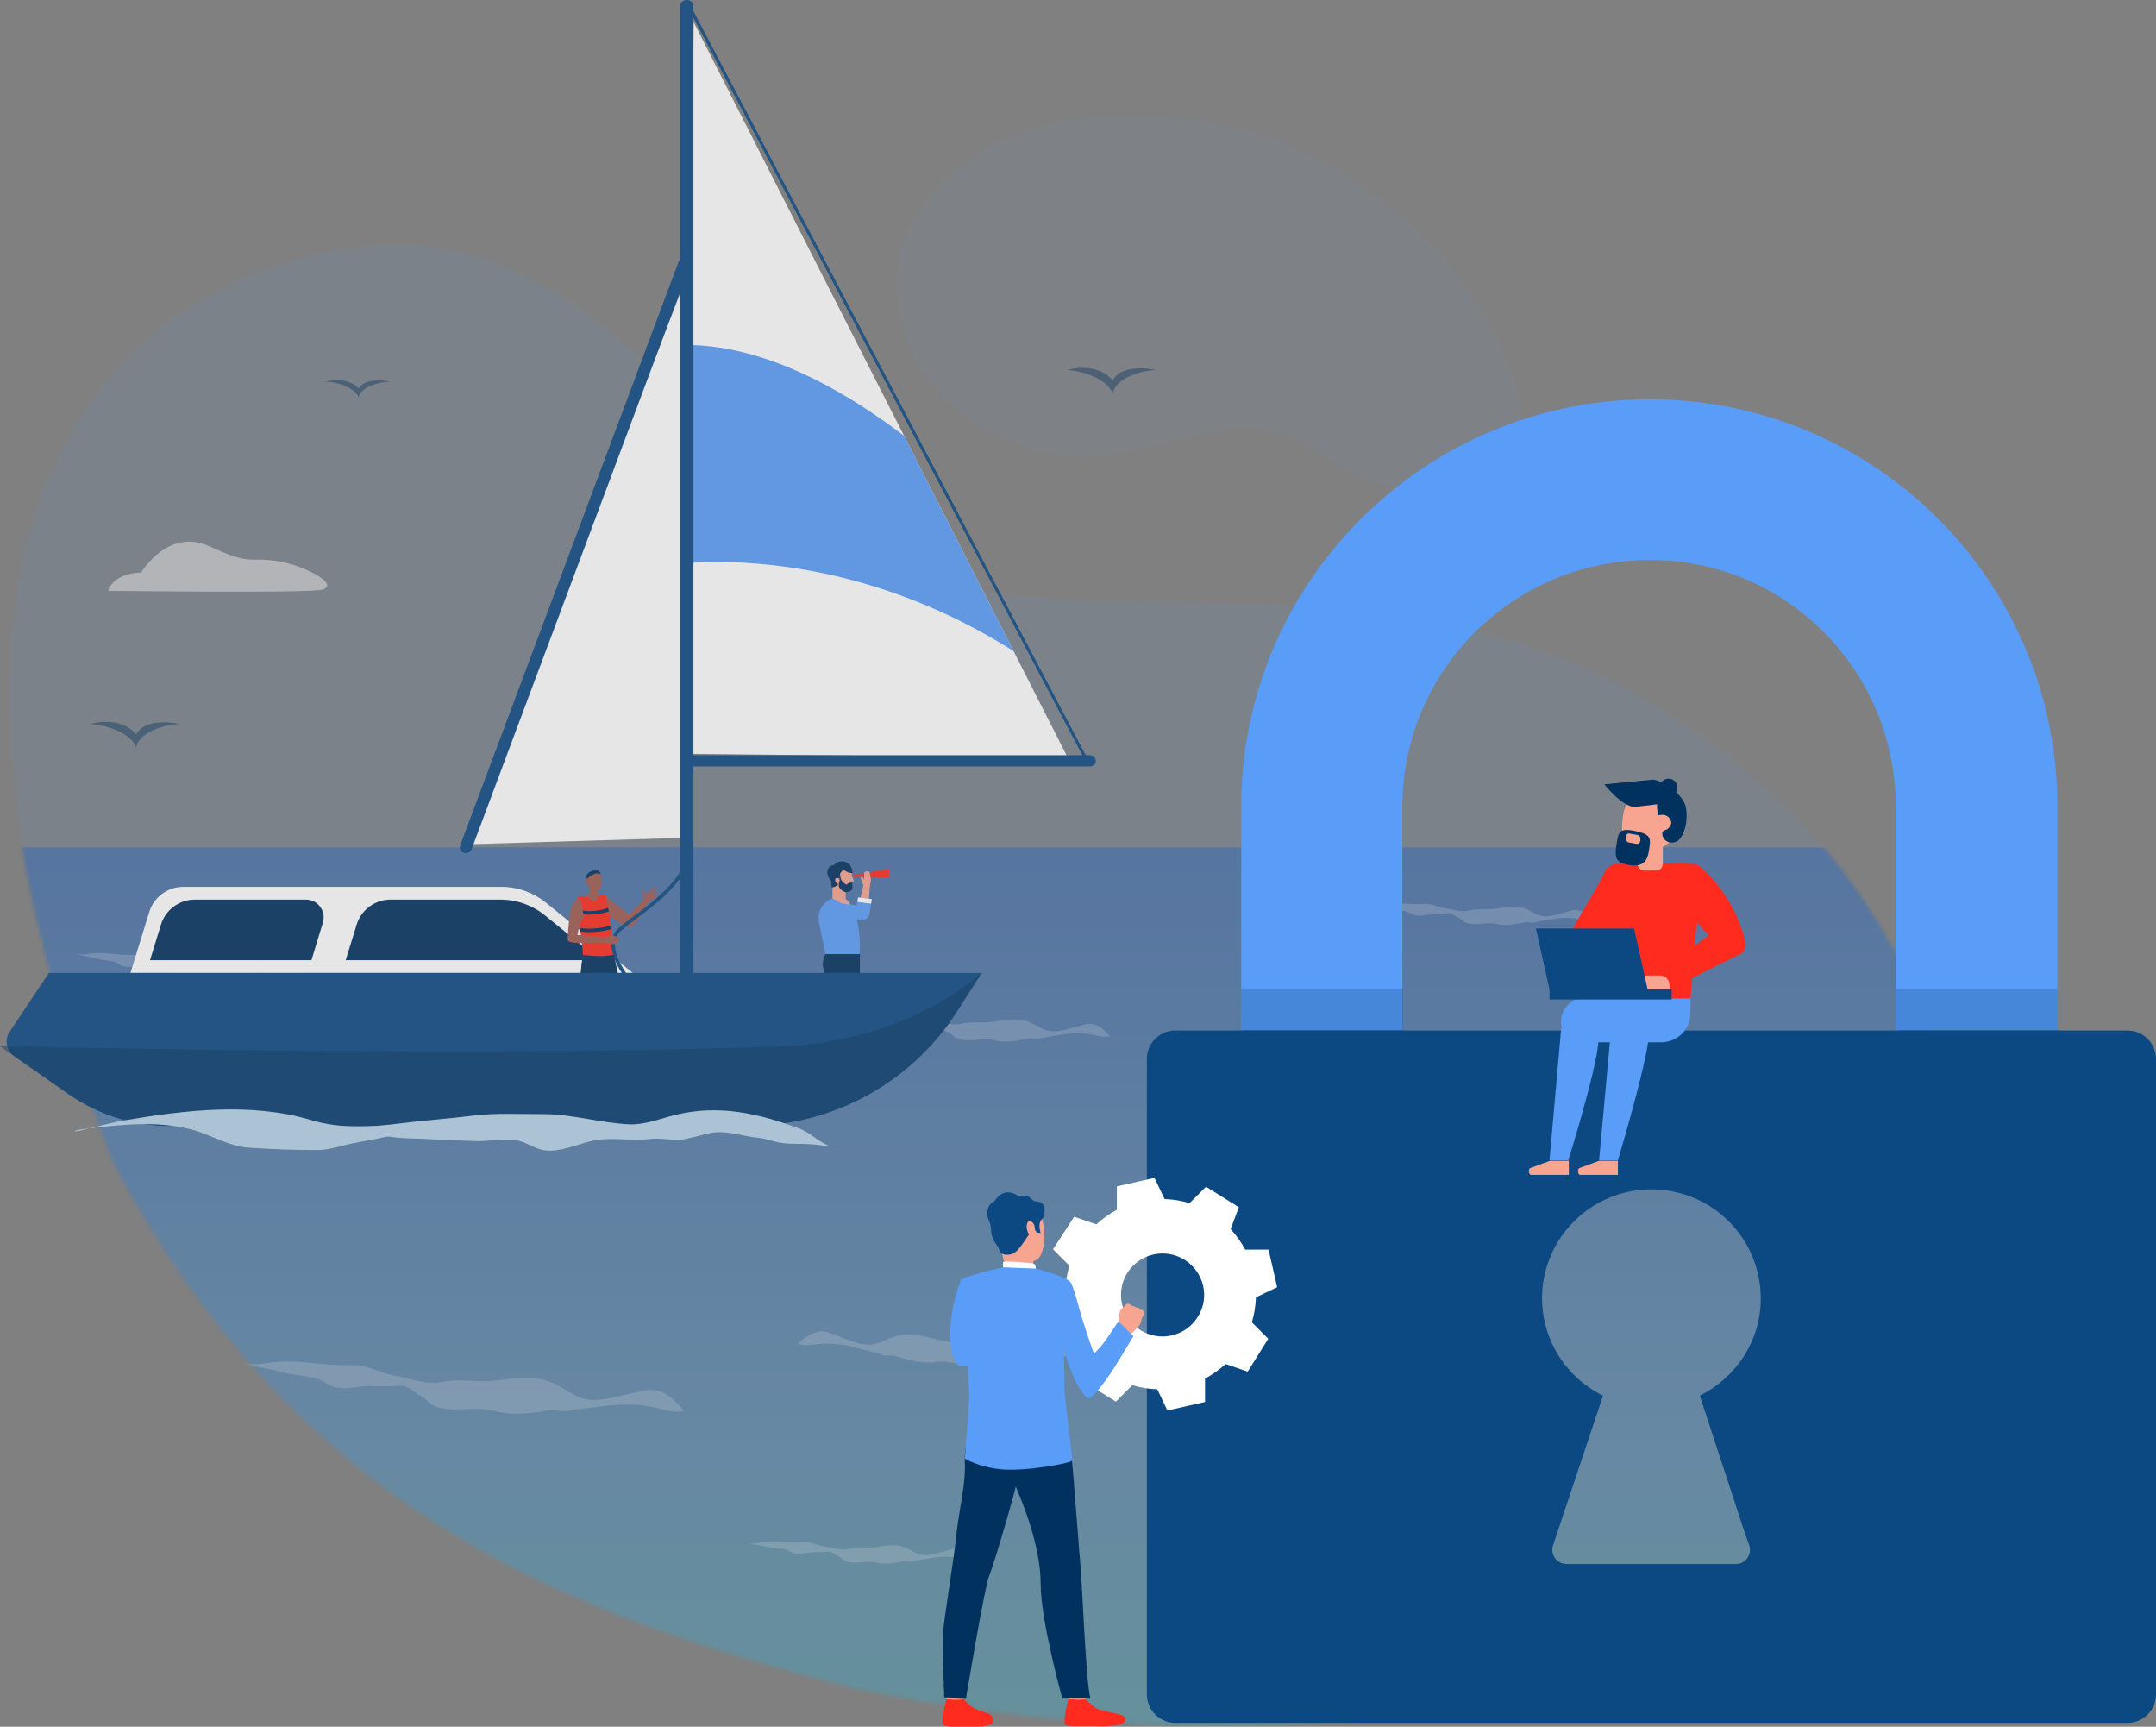 <svg width="607" height="486" viewBox="0 0 607 486" fill="none" xmlns="http://www.w3.org/2000/svg">
<rect x="0" y="0" width="607" height="486" fill="#808080" stroke="none"/>
<path opacity="0.05" d="M367.112 124.881C375.561 130.464 386.212 138.083 397.827 136.881C411.947 135.421 451.766 133.69 408.367 74.626C396.101 59.858 369.38 39.229 344.355 35.133C314.951 30.319 284.794 31.176 265.614 51.058C263.081 53.677 259.002 59.2 257.108 62.38C249.829 74.632 251.722 92.17 260.05 104.828C268.379 117.486 282.204 125.368 296.165 127.78C310.125 130.193 323.678 125.948 337.052 122.547C344.291 120.705 356.829 118.098 367.112 124.881Z" fill="#599DF9"/>
<g opacity="0.8">
<mask id="mask0" mask-type="alpha" maskUnits="userSpaceOnUse" x="2" y="68" width="550" height="418">
<path d="M213.12 134.93C190.585 109.68 162.701 75.995 123.721 69.6C76.335 61.828 -56.375 100.94 31.982 327.583C83.682 424.481 157.273 454.4 241.868 475.517C326.726 493.264 416.626 488.766 477.741 459.821C488.366 453.694 506.654 439.667 515.702 431.188C550.497 398.512 560.129 340.894 544.367 293.178C528.604 245.462 490.599 208.144 447.223 188.154C403.847 168.164 355.8 169.773 309.096 168.845C283.818 168.35 240.559 165.627 213.12 134.93Z" fill="#2B63A4"/>
</mask>
<g mask="url(#mask0)">
<path opacity="0.1" d="M213.12 134.93C190.585 109.68 162.701 75.995 123.721 69.6C76.335 61.828 -56.375 100.94 31.982 327.583C80.096 425.917 128.525 467.474 213.12 488.591C297.978 506.338 397.235 506.36 477.741 459.821C488.366 453.694 506.654 439.667 515.702 431.188C550.497 398.512 560.129 340.894 544.367 293.178C528.604 245.462 490.599 208.144 447.223 188.154C403.847 168.164 355.8 169.773 309.096 168.845C283.818 168.35 240.559 165.627 213.12 134.93Z" fill="#599DF9"/>
<rect opacity="0.5" x="-52.911" y="238.494" width="684.97" height="318.974" fill="url(#paint0_linear)"/>
</g>
<path opacity="0.2" d="M305.421 288.345C308.318 287.633 310.587 289.444 312.421 291.619C310.664 292.02 309.51 291.651 307.786 291.279C304.882 290.652 301.546 290.753 298.511 291.292C296.54 291.642 294.578 291.842 292.623 292.322C291.346 292.636 290.542 292.001 289.127 292.349C286.551 292.982 282.666 293.496 280.064 292.818C276.807 291.969 273.188 293.348 269.987 292.473C268.77 292.14 267.993 291.039 266.884 290.529C266.128 290.182 264.524 288.902 263.747 289.01C261.922 289.264 260.141 289.245 258.281 289.29C256.105 289.342 254.62 290.057 252.475 289.722C251.151 289.515 249.982 288.375 248.526 288.171C246.583 287.9 244.613 287.808 242.701 287.336C241.073 286.934 239.549 286.906 237.946 286.423C237.523 286.295 235.599 286.078 237.11 286.212C238.679 286.351 240.119 286.023 241.664 285.787C246.154 285.101 250.613 286.19 255.158 285.801C257.566 285.596 259.898 286.939 262.264 287.293C265.052 287.711 268.006 288.796 270.76 288.119C273.516 287.442 276.705 288.012 279.55 287.602C283.119 287.086 286.324 286.313 289.71 287.626C292.715 288.791 293.979 290.666 297.691 290.221C300.242 289.915 302.95 288.952 305.421 288.345Z" fill="white"/>
<path opacity="0.2" d="M80.506 272.529C83.02 272.012 84.905 273.629 86.403 275.544C84.879 275.831 83.901 275.48 82.434 275.108C79.961 274.482 77.092 274.463 74.466 274.828C72.76 275.065 71.067 275.174 69.371 275.523C68.262 275.751 67.594 275.184 66.366 275.436C64.131 275.896 60.776 276.214 58.565 275.553C55.797 274.725 52.639 275.789 49.92 274.942C48.886 274.619 48.258 273.655 47.323 273.185C46.687 272.865 45.354 271.722 44.683 271.789C43.106 271.949 41.577 271.877 39.977 271.857C38.105 271.833 36.805 272.397 34.974 272.043C33.844 271.825 32.88 270.815 31.636 270.596C29.977 270.303 28.288 270.163 26.663 269.7C25.279 269.305 23.97 269.234 22.61 268.771C22.251 268.649 20.606 268.403 21.9 268.564C23.242 268.732 24.491 268.497 25.826 268.344C29.708 267.9 33.5 268.969 37.418 268.78C39.494 268.68 41.45 269.9 43.469 270.277C45.849 270.721 48.349 271.74 50.739 271.249C53.13 270.757 55.85 271.344 58.308 271.083C61.392 270.755 64.173 270.195 67.035 271.422C69.575 272.511 70.594 274.152 73.799 273.888C76.001 273.707 78.362 272.97 80.506 272.529Z" fill="white"/>
<path d="M42.033 256.663C43.328 252.472 47.202 249.614 51.588 249.614H141.127C145.708 249.614 150.15 251.186 153.71 254.069L178.134 273.84H36.729L42.033 256.663Z" fill="white"/>
<path d="M100.406 260.261C101.697 256.066 105.573 253.203 109.963 253.203H140.865C145.457 253.203 149.91 254.783 153.475 257.679L168.952 270.251H97.331L100.406 260.261Z" fill="#01315F"/>
<path d="M45.312 260.261C46.604 256.066 50.48 253.203 54.87 253.203H86.126C89.483 253.203 91.886 256.445 90.91 259.657L87.69 270.251H42.238L45.312 260.261Z" fill="#01315F"/>
<path d="M173.492 298.042C173.492 298.042 173.38 299.987 173.38 300.006C173.342 300.262 173.174 300.868 173.174 301.088C173.174 301.932 176.936 300.372 176.094 299.987C176.019 299.951 175.626 299.694 175.589 299.4C175.551 298.96 175.457 298.061 175.457 298.061L173.492 298.042Z" fill="#9F5B53"/>
<path d="M176.094 299.987C176.094 299.987 175.214 300.244 174.765 300.318C174.315 300.391 173.716 299.84 173.398 299.987C173.042 300.152 173.08 301.75 173.08 301.75C173.08 301.75 177.797 302.025 179.127 301.603C179.651 301.401 177.91 300.593 176.094 299.987Z" fill="#9F5B53"/>
<path d="M165.199 298.226C165.199 298.226 165.086 300.171 165.086 300.189C165.049 300.446 164.881 301.051 164.881 301.271C164.881 302.115 168.643 300.556 167.801 300.171C167.726 300.134 167.202 299.694 167.183 299.4C167.146 298.96 167.164 298.244 167.164 298.244L165.199 298.226Z" fill="#9F5B53"/>
<path d="M167.801 300.171C167.801 300.171 166.921 300.428 166.472 300.501C166.023 300.575 165.423 300.024 165.105 300.171C164.75 300.336 164.731 301.786 164.731 301.786C164.731 301.786 169.785 302.154 170.965 301.805C171.489 301.658 169.598 300.776 167.801 300.171Z" fill="#9F5B53"/>
<path d="M171.17 270.045L173.23 270.926L176.113 286.722L175.607 299.4L173.398 299.675C173.398 299.675 172.032 288.282 172.032 287.475C172.032 286.667 166.247 273.238 166.247 273.238L171.17 270.045Z" fill="#9F5B53"/>
<path d="M169.935 270.926C169.935 270.926 168.756 283.255 168.756 285.328C168.756 287.401 167.164 299.106 167.164 299.106L165.143 299.235C165.143 299.235 164.937 295.474 164.637 290.263C164.6 289.438 164.693 287.805 164.637 286.961C164.225 280.888 163.289 274.595 163.682 272.339C163.739 271.972 163.87 271.054 164.094 270.816C165.854 268.963 169.935 270.926 169.935 270.926Z" fill="#9F5B53"/>
<path d="M171.133 252.667C171.547 253.208 176.962 257.257 177.077 257.376C178.202 256.511 181.026 253.364 181.162 253.217C181.297 253.07 180.91 250.291 181.228 250.347C181.546 250.403 181.41 251.82 181.771 251.814C182.144 251.831 184.162 249.234 184.29 249.476C184.525 249.912 183.116 251.106 183.246 251.29C183.376 251.473 184.597 249.88 184.933 250.099C185.27 250.318 183.655 251.476 183.684 251.663C183.731 251.855 185.342 250.813 185.405 251.227C185.439 251.454 183.954 252.112 184.112 252.325C184.271 252.539 185.508 252.222 185.522 252.501C185.543 252.763 184.447 252.602 183.94 253.046C183.434 253.489 182.846 253.512 182.233 254.503C181.619 255.494 178.8 260.95 177.45 260.933C177.231 260.932 176.137 260.831 175.172 260.111C174.081 259.451 169.306 256.976 168.434 255.429C167.537 253.893 169.927 251.157 171.133 252.667Z" fill="#9F5B53"/>
<path d="M165.498 252.488C165.498 252.488 163.645 252.745 163.158 253.112C162.616 253.515 161.998 254.414 161.998 254.414C161.998 254.414 164.282 265.202 164.282 267C164.282 268.413 163.795 271.843 163.795 271.843C163.795 271.843 170.684 272.284 173.305 271.256C173.305 271.256 172.481 267.165 172.481 266.083C172.481 265 171.489 255.221 171.264 254.543C171.058 253.919 170.684 252.8 169.43 252.524C168.157 252.249 165.498 252.488 165.498 252.488Z" fill="#9F5B53"/>
<path d="M166.004 249.589L165.536 252.598C165.536 252.598 167.22 256.175 168.213 255.863C169.055 255.607 168.531 252.433 168.531 252.433C168.512 252.359 168.063 250.616 168.213 249.882C168.4 249.039 166.004 249.589 166.004 249.589Z" fill="#9F5B53"/>
<path opacity="0.3" d="M168.231 249.883C168.363 249.038 166.003 249.589 166.003 249.589L165.965 249.846L165.891 250.305C165.891 250.305 166.696 252.177 168.419 251.902C168.363 251.443 168.175 250.231 168.231 249.883Z" fill="#9F5B53"/>
<path d="M166.657 245.127C167.686 244.742 168.98 245.204 169.167 246.25C169.242 246.709 169.336 247.296 169.355 247.919C169.429 249.442 168.681 250.965 167.969 250.983C167.258 251.002 165.292 250.066 165.143 247.901C165.086 246.562 165.571 245.531 166.657 245.127Z" fill="#9F5B53"/>
<path d="M165.704 248.048C165.723 248.379 165.498 248.673 165.217 248.673C164.937 248.673 164.693 248.416 164.693 248.085C164.674 247.754 164.899 247.461 165.18 247.461C165.442 247.461 165.686 247.718 165.704 248.048Z" fill="#9F5B53"/>
<path d="M170.611 252.161C170.321 251.596 169.045 251.925 168.442 252.161C167.864 254.703 166.274 253.455 165.552 252.514C164.467 251.925 162.01 251.949 162.299 253.926C162.661 256.398 164.106 266.992 164.106 268.757C166.708 269.887 171.213 269.228 173.14 268.757C172.417 263.46 170.9 252.726 170.611 252.161Z" fill="#FE2B1E"/>
<path d="M171.333 256.045C170.008 256.516 166.636 257.317 163.745 256.752" stroke="#01315F"/>
<path d="M172.056 260.989C170.731 261.46 166.274 262.261 163.384 261.695" stroke="#01315F"/>
<path d="M178.033 276.981C174.972 273.541 169.953 265.675 174.36 261.727C179.869 256.792 194.561 248.716 194.102 237.949" stroke="#0C4983"/>
<path d="M161.286 254.451C162.409 253.185 163.495 252.946 163.495 252.946L164.375 258.083L163.439 259.514L162.672 262.542L162.54 263.129C165.292 263.33 167.932 263.716 167.932 263.716C167.932 263.716 168.288 263.752 168.737 263.771C169.149 263.789 170.759 263.863 170.833 263.826C170.946 263.771 171.301 263.514 171.526 263.459C171.769 263.404 172.144 263.202 172.275 263.22C172.387 263.22 173.005 263.459 173.099 263.477C173.192 263.477 173.286 263.551 173.323 263.587C173.379 263.624 173.96 263.642 174.072 263.716C174.184 263.789 174.222 264.119 174.147 264.211C174.147 264.211 174.147 264.248 174.203 264.284C174.259 264.321 174.334 264.468 174.315 264.56C174.297 264.651 174.222 264.78 174.091 264.78C174.091 264.78 174.035 264.798 174.016 264.817C174.016 264.835 174.053 264.963 174.016 265.073C173.978 265.183 173.885 265.257 173.698 265.257C173.698 265.257 173.829 265.66 173.436 265.66H172.893C172.893 265.66 172.593 265.734 172.462 265.734C172.331 265.734 171.507 265.697 171.451 265.66C171.395 265.624 171.245 265.55 171.208 265.55C171.17 265.55 170.759 265.477 170.702 265.44C170.665 265.422 170.347 265.367 170.122 265.349C169.766 265.33 168.98 265.275 168.531 265.294C168.194 265.312 167.82 265.33 167.426 265.349C163.832 265.514 159.751 265.624 159.807 264.468C159.789 264.101 160.257 255.588 161.286 254.451Z" fill="#9F5B53"/>
<path fill-rule="evenodd" clip-rule="evenodd" d="M163.683 281.348C163.387 278.256 163.377 275.621 163.51 273.818C163.508 273.75 163.509 273.679 163.514 273.605C163.683 271.183 164.151 268.78 164.151 268.78C167.122 269.18 169.89 269.111 169.934 269.11V269.091L172.817 268.78L173.941 273.868L175.308 279.55C174.245 280.106 171.756 281.105 169.683 281.211C169.674 281.344 169.664 281.475 169.654 281.605C168.98 281.66 165.948 281.843 163.683 281.348Z" fill="#01315F"/>
<path d="M234.71 243.57C234.71 243.57 235.724 242.083 237.708 242.514C239.097 242.816 239.56 244.022 239.759 244.561C239.825 244.776 239.847 244.992 239.825 245.207L239.384 247.34L237.356 244.022L235.393 244.173L234.71 243.57Z" fill="#01315F"/>
<path d="M236.253 254.708C235.217 254.708 234.379 253.89 234.379 252.877V247.922H238.105V252.877C238.127 253.89 237.289 254.708 236.253 254.708Z" fill="#F7A491"/>
<path d="M238.149 250.487C236.87 250.487 235.834 249.452 235.834 248.16V243.937L237.973 243.721C238.767 243.721 239.847 245.1 239.847 245.897V248.784C239.847 249.732 239.075 250.487 238.149 250.487Z" fill="#F7A491"/>
<path d="M239.803 246.521L240.354 247.793C240.443 247.923 240.354 248.095 240.2 248.095H239.163L239.803 246.521Z" fill="#F7A491"/>
<path d="M238.635 243.807C236.915 243.182 236.122 243.139 236.122 243.139C235.615 242.967 235.46 243.29 234.997 243.462C234.997 243.462 233.674 243.462 233.145 244.518C232.308 246.199 233.961 247.901 233.961 247.901L234.16 249.775C235.725 249.775 236.475 248.138 236.475 248.138L236.386 245.294L236.408 245.272L236.805 244.346L237.709 244.173C237.687 244.173 240.355 244.432 238.635 243.807Z" fill="#01315F"/>
<path d="M236.408 247.383C236.408 247.383 235.945 246.952 235.415 247.146C234.886 247.34 235.129 248.591 235.923 248.763C235.923 248.763 236.209 248.828 236.43 248.634C236.43 248.612 236.43 247.728 236.408 247.383Z" fill="#F7A491"/>
<path d="M240.045 245.746C240.045 245.746 239.847 243.462 238.833 243.29C237.818 243.118 236.981 243.786 236.981 243.786L236.76 244.023C236.76 244.023 236.694 243.915 236.76 244.023C235.966 244.13 236.253 246.026 236.253 246.026C236.826 245.617 237.245 245.014 237.377 244.647C237.84 245.186 238.789 245.703 240.045 245.746Z" fill="#01315F"/>
<path d="M239.847 248.396C238.943 248.331 238.281 249.02 238.281 249.02C237.708 248.633 236.959 247.986 236.826 247.62C236.804 247.577 236.407 246.629 236.562 245.25L236.121 245.379L236.451 247.771L236.143 248.934C236.055 249.387 236.275 249.882 236.606 250.227C236.892 250.528 237.245 250.765 237.576 250.938C238.149 251.218 238.612 251.153 239.207 250.916C240.508 250.399 239.847 248.396 239.847 248.396Z" fill="#01315F"/>
<path d="M237.554 252.618C237.554 252.618 242.735 255.677 242.03 268.583H232.395L230.609 259.814C230.609 259.814 229.286 254.622 234.886 252.618H237.554Z" fill="#599DF9"/>
<path d="M234.379 252.812L240.222 256.13C240.222 256.13 239.406 253.825 237.554 252.618L234.908 252.295L234.379 252.812Z" fill="#F7A491"/>
<path d="M235.997 298.847H243.405V298.136H235.997V298.847Z" fill="white"/>
<path d="M240.356 295.88C239.848 295.967 239.187 296.161 238.812 296.7" stroke="white" stroke-width="1.1" stroke-miterlimit="10"/>
<path d="M232.396 268.583H242.097L242.074 274.809L232.638 274.572L232.396 268.583Z" fill="#01315F"/>
<path d="M232.395 268.583H242.096L240.575 274.572H232.638C232.638 274.572 230.609 271.772 232.395 268.583Z" fill="#01315F"/>
<path d="M240.576 274.251C240.576 272.097 238.79 270.373 236.607 270.373C234.425 270.373 232.639 272.118 232.639 274.251C232.639 274.316 232.639 274.402 232.661 274.467C232.661 274.488 232.661 274.531 232.661 274.553L233.344 281.576C233.278 283.128 234.579 284.442 236.233 284.528C237.93 284.614 239.385 283.429 239.451 281.856L240.598 274.553C240.598 274.488 240.598 274.423 240.598 274.359C240.576 274.337 240.576 274.294 240.576 274.251Z" fill="#01315F"/>
<path d="M233.299 298.848H240.707V298.136H233.299V298.848Z" fill="white"/>
<path d="M237.665 295.881C237.157 295.967 236.496 296.161 236.121 296.7" stroke="white" stroke-width="1.1" stroke-miterlimit="10"/>
<path d="M250.077 244.61L250.269 246.95L240.545 246.8L240.502 246.271L250.077 244.61Z" fill="#FE2B1E"/>
<rect width="2.801" height="0.232" transform="matrix(0.082 0.997 -0.997 0.078 250.29 244.367)" fill="#FE2B1E"/>
<rect width="2.196" height="0.232" transform="matrix(0.082 0.997 -0.997 0.078 247.382 244.897)" fill="#FE2B1E"/>
<rect width="1.439" height="0.232" transform="matrix(0.082 0.997 -0.997 0.078 244.17 245.527)" fill="#FE2B1E"/>
<rect width="0.833" height="0.232" transform="matrix(0.082 0.997 -0.997 0.078 240.489 246.12)" fill="#FE2B1E"/>
<path d="M242.932 255.031L235.934 254.189C235.796 254.171 235.662 254.175 235.51 254.203C234.39 254.329 233.598 255.313 233.701 256.391C233.822 257.334 234.619 258.06 235.553 258.124L242.443 258.877C243.524 259.001 244.517 258.241 244.639 257.165C244.791 256.126 244.012 255.155 242.932 255.031Z" fill="#599DF9"/>
<path d="M244.479 254.673L244.942 249.065L243.081 249.028L241.923 254.32L244.479 254.673Z" fill="#F7A491"/>
<path d="M244.156 249.692C244.563 249.629 244.908 249.343 244.978 248.938L245.155 248.004C245.224 247.795 245.23 247.557 245.146 247.331L244.861 245.607C244.844 245.562 244.805 245.514 244.767 245.466C244.582 245.337 244.262 245.041 243.462 245.427C243.366 245.482 243.313 245.562 243.322 245.672L243.223 247.634L242.839 246.94C242.747 246.778 242.55 246.756 242.404 246.87C242.33 246.926 242.296 247.031 242.329 247.122L242.67 248.374C242.749 248.644 242.896 248.899 243.098 249.073L243.25 249.286C243.461 249.57 243.796 249.738 244.156 249.692Z" fill="#F7A491"/>
<path d="M241.595 252.591L240.871 256.652C240.722 257.719 241.495 258.696 242.587 258.841C243.68 258.986 244.677 258.252 244.825 257.184L245.444 253.069L241.595 252.591Z" fill="#599DF9"/>
<path d="M241.595 252.59L241.377 253.868L245.249 254.348L245.445 253.068L241.595 252.59Z" fill="white"/>
<path d="M131.146 237.653L150.521 237.072L192.061 235.83L191.942 105.973L191.919 81.451L131.146 237.653Z" fill="white"/>
<path d="M193.76 212.167L275.629 213.072L300.658 213.351L285.369 183.278L254.532 122.681L195.268 6.188L195.161 21.027L194.603 97.114L194.294 139.946L193.76 212.167Z" fill="white"/>
<path d="M192.95 97.114C194.399 112.394 193.594 128.22 194.295 139.947C194.948 151.035 194.295 158.47 194.295 158.47C194.295 158.47 216.627 156.028 245.624 164.922C257.859 168.672 271.448 174.443 285.37 183.279L254.533 122.681C239.613 111.279 220.001 99.75 200.092 97.497C198.262 97.288 196.433 97.161 194.604 97.114C193.428 97.079 194.126 97.068 192.95 97.114Z" fill="#599DF9"/>
<path d="M191.455 279.071C191.455 280.039 192.247 280.824 193.344 280.824C194.44 280.824 195.232 280.039 195.232 279.071V1.753C195.232 0.784 194.44 0 193.344 0C192.247 0 191.455 0.784 191.455 1.753V279.071Z" fill="#0C4983"/>
<path d="M192.049 214.141C192.049 215.011 192.774 215.72 193.664 215.72H306.906C307.797 215.72 308.521 215.011 308.521 214.141C308.521 213.27 307.797 212.562 306.906 212.562H193.676C192.774 212.562 192.049 213.27 192.049 214.141Z" fill="#0C4983"/>
<path d="M129.578 237.908C129.246 238.767 129.697 239.708 130.576 240.033C131.455 240.346 132.429 239.917 132.762 239.058L194.217 74.874C194.55 74.014 194.099 73.074 193.22 72.749C192.341 72.435 191.366 72.865 191.034 73.724L129.578 237.908Z" fill="#0C4983"/>
<path d="M305.231 213.538L305.991 213.167L194.282 1.36L193.522 1.743L305.231 213.538Z" fill="#0C4983"/>
<path d="M13.773 273.84H276.384L269.485 284.626C256.621 304.74 234.391 316.91 210.515 316.91H47.862C37.626 316.91 27.637 313.769 19.244 307.91L4.015 297.281C1.784 295.723 1.208 292.668 2.718 290.405L13.773 273.84Z" fill="#0C4983"/>
<path opacity="0.5" d="M220.372 294.478C256.183 293.094 276.384 273.84 276.384 273.84L269.485 284.626C256.621 304.74 234.391 316.91 210.515 316.91H47.862C37.626 316.91 27.637 313.769 19.244 307.91L0 294.478C0 294.478 139.11 297.618 220.372 294.478Z" fill="#01315F"/>
<path d="M168.952 246.025C167.85 245.307 166.044 246.623 165.279 247.371C164.973 246.923 164.82 245.845 166.657 245.127C168.952 244.23 169.411 246.474 168.952 246.025Z" fill="#01315F"/>
<path d="M229.933 320.561C231.133 321.396 232.401 322.091 233.718 322.677C232.018 322.513 230.291 322.194 228.733 322.082C225.932 321.88 223.242 322.065 220.361 321.734C218.042 321.467 215.848 320.472 213.604 320.263C208.631 319.799 204.246 317.822 199.18 319.075C197.186 319.569 195.197 320.119 193.189 320.558C190.053 321.244 186.311 320.173 183.004 320.575C177.171 321.283 171.909 319.816 166.13 321.245C162.337 322.184 157.415 324.326 153.437 323.774C150.196 323.324 147.587 320.985 144.528 320.805C140.895 320.592 137.281 321.292 133.635 321.164C129.408 321.016 125.194 320.882 120.973 320.626C117.869 320.437 114.794 320.501 111.697 320.195C110.396 320.066 109.567 319.721 108.243 320.048C104.694 320.926 101.015 321.336 97.423 322.225C94.72 322.893 92.188 323.672 89.404 323.68C82.959 323.699 76.301 323.469 69.876 323.005C64.198 322.595 59.072 319.167 53.592 317.828C44.024 315.49 34.72 316.496 25.1 317.602C24.378 317.781 23.656 317.957 22.932 318.127C19.869 318.849 20.741 318.102 23.332 317.806C23.923 317.738 24.512 317.67 25.1 317.602C28.446 316.776 31.777 315.904 35.182 315.319C52.06 312.416 70.92 310.246 87.591 315.257C95.841 317.736 104.281 317.277 112.735 316.183C119.461 315.313 126.25 314.886 132.984 314.038C139.71 313.192 146.268 313.607 153.018 313.587C161.137 313.563 169.099 316.111 177.27 316.459C181.491 316.638 186.013 314.824 190.077 313.819C202.341 310.784 213.614 313.369 225.113 317.666C226.95 318.352 228.347 319.458 229.933 320.561Z" fill="#B7D2EA"/>
<path opacity="0.5" d="M313.287 107.073C309.518 102.611 303.107 103.291 300.372 104.189C304.119 104.189 311.949 106.525 313.287 110.833C313.894 106.371 321.745 104.124 325.594 104.189C322.403 103.419 315.474 102.919 313.287 107.073Z" fill="#01315F"/>
<path opacity="0.5" d="M38.343 206.705C34.575 202.244 28.163 202.923 25.429 203.821C29.176 203.821 37.006 206.157 38.343 210.465C38.951 206.003 46.801 203.756 50.651 203.821C47.46 203.051 40.532 202.551 38.343 206.705Z" fill="#01315F"/>
<path opacity="0.5" d="M100.973 109.36C98.272 106.362 93.676 106.819 91.716 107.422C94.402 107.422 100.015 108.991 100.973 111.886C101.409 108.888 107.036 107.379 109.794 107.422C107.507 106.905 102.541 106.569 100.973 109.36Z" fill="#01315F"/>
<path opacity="0.5" d="M39.761 161.12C39.761 161.12 47.299 148.314 59.121 153.824C70.943 159.334 69.94 156.629 78.247 157.95C86.553 159.271 96.669 165.221 89.899 166.089C83.129 166.957 30.426 166.303 30.426 166.303C30.426 166.303 31.389 161.498 39.761 161.12Z" fill="white"/>
<path opacity="0.2" d="M233.423 375.089C230.044 373.904 227.112 375.81 224.656 378.201C226.71 378.883 228.134 378.574 230.241 378.328C233.791 377.912 237.769 378.416 241.334 379.409C243.651 380.055 245.973 380.52 248.254 381.32C249.744 381.842 250.783 381.175 252.433 381.754C255.439 382.807 260.023 383.87 263.218 383.357C267.216 382.716 271.379 384.782 275.313 384.103C276.81 383.845 277.871 382.617 279.26 382.135C280.206 381.807 282.279 380.461 283.195 380.679C285.348 381.193 287.48 381.374 289.701 381.642C292.297 381.955 293.987 382.981 296.594 382.827C298.203 382.732 299.738 381.502 301.505 381.427C303.861 381.325 306.228 381.442 308.572 381.097C310.568 380.803 312.395 380.946 314.371 380.552C314.892 380.448 317.219 380.41 315.396 380.396C313.502 380.381 311.819 379.823 310 379.364C304.712 378.027 299.246 378.816 293.856 377.829C291.001 377.305 288.049 378.644 285.176 378.796C281.791 378.975 278.126 379.933 274.913 378.807C271.698 377.68 267.814 377.995 264.461 377.176C260.254 376.15 256.513 374.856 252.304 376.037C248.569 377.085 246.831 379.182 242.444 378.223C239.43 377.564 236.307 376.1 233.423 375.089Z" fill="white"/>
<path opacity="0.2" d="M442.497 256.248C444.896 255.642 446.788 257.132 448.321 258.926C446.865 259.268 445.907 258.968 444.475 258.669C442.063 258.165 439.297 258.266 436.783 258.729C435.15 259.03 433.524 259.207 431.906 259.616C430.848 259.883 430.178 259.361 429.006 259.656C426.874 260.195 423.655 260.643 421.493 260.094C418.787 259.408 415.794 260.571 413.134 259.862C412.123 259.593 411.473 258.684 410.55 258.267C409.921 257.983 408.583 256.93 407.94 257.024C406.427 257.245 404.951 257.238 403.408 257.285C401.604 257.341 400.377 257.941 398.596 257.675C397.496 257.51 396.52 256.571 395.312 256.41C393.699 256.196 392.065 256.13 390.477 255.749C389.124 255.424 387.86 255.41 386.528 255.017C386.176 254.914 384.58 254.744 385.834 254.847C387.136 254.953 388.328 254.674 389.607 254.47C393.327 253.877 397.032 254.756 400.799 254.409C402.794 254.226 404.736 255.327 406.7 255.608C409.015 255.94 411.471 256.824 413.751 256.248C416.033 255.671 418.681 256.127 421.038 255.771C423.994 255.325 426.648 254.666 429.464 255.737C431.963 256.687 433.021 258.235 436.097 257.846C438.21 257.579 440.451 256.765 442.497 256.248Z" fill="white"/>
<path opacity="0.2" d="M267.845 436.102C270.247 435.508 272.131 437.008 273.654 438.81C272.197 439.145 271.24 438.84 269.81 438.533C267.4 438.016 264.634 438.103 262.118 438.553C260.483 438.845 258.856 439.013 257.235 439.414C256.176 439.675 255.509 439.15 254.336 439.439C252.2 439.967 248.979 440.398 246.82 439.838C244.118 439.137 241.118 440.284 238.463 439.562C237.453 439.287 236.808 438.375 235.887 437.954C235.26 437.667 233.928 436.607 233.284 436.697C231.77 436.91 230.294 436.895 228.751 436.934C226.946 436.98 225.716 437.575 223.936 437.299C222.838 437.129 221.867 436.184 220.659 436.017C219.048 435.794 217.414 435.72 215.828 435.33C214.478 434.998 213.213 434.977 211.883 434.578C211.532 434.473 209.937 434.295 211.19 434.404C212.491 434.517 213.685 434.244 214.966 434.047C218.689 433.473 222.389 434.371 226.157 434.045C228.154 433.871 230.09 434.983 232.052 435.274C234.365 435.618 236.816 436.515 239.099 435.951C241.384 435.386 244.03 435.856 246.388 435.512C249.347 435.081 252.005 434.437 254.815 435.522C257.308 436.485 258.358 438.039 261.437 437.666C263.551 437.41 265.796 436.608 267.845 436.102Z" fill="white"/>
<path opacity="0.2" d="M181.305 391.358C186.091 390.363 189.693 393.461 192.561 397.13C189.659 397.682 187.794 397.01 184.995 396.3C180.28 395.104 174.813 395.071 169.813 395.775C166.563 396.232 163.34 396.444 160.11 397.115C158 397.554 156.724 396.467 154.386 396.953C150.13 397.838 143.741 398.451 139.523 397.188C134.244 395.606 128.235 397.65 123.05 396.029C121.078 395.413 119.874 393.565 118.089 392.666C116.874 392.053 114.327 389.863 113.049 389.995C110.045 390.303 107.132 390.166 104.084 390.13C100.519 390.088 98.045 391.171 94.554 390.496C92.399 390.079 90.556 388.144 88.185 387.725C85.022 387.167 81.803 386.901 78.703 386.015C76.063 385.261 73.57 385.127 70.975 384.241C70.29 384.008 67.156 383.539 69.62 383.847C72.18 384.166 74.558 383.714 77.1 383.419C84.492 382.561 91.724 384.605 99.188 384.236C103.141 384.041 106.877 386.377 110.727 387.097C115.265 387.945 120.034 389.895 124.584 388.949C129.137 388.003 134.321 389.124 139.003 388.619C144.876 387.986 150.17 386.909 155.632 389.257C160.48 391.341 162.432 394.484 168.536 393.974C172.729 393.624 177.222 392.206 181.305 391.358Z" fill="white"/>
</g>
<path d="M579.243 290.003V227.055C579.243 163.826 527.959 112.392 464.503 112.392C401.047 112.392 349.452 163.813 349.452 227.055V290.003H394.824V227.055C394.824 188.761 426.066 157.612 464.503 157.612C502.939 157.612 533.709 188.748 533.709 227.055V290.003H579.243Z" fill="#599DF9"/>
<path fill-rule="evenodd" clip-rule="evenodd" d="M349.896 290.003V290.052H330.893C326.475 290.052 322.893 293.634 322.893 298.052V476.921C322.893 481.34 326.475 484.921 330.893 484.921H599C603.418 484.921 607 481.34 607 476.921V298.052C607 293.634 603.418 290.052 599 290.052H579.997V290.003H534.625V290.052H395.268V290.003H349.896ZM437.242 434.938C436.376 437.528 438.304 440.206 441.036 440.206H488.687C491.463 440.206 493.395 437.447 492.446 434.838L491.351 431.829L478.558 392.829C488.696 387.791 495.722 377.481 495.722 365.439C495.722 357.301 492.478 349.497 486.704 343.742C480.93 337.988 473.099 334.755 464.934 334.755C456.768 334.755 448.937 337.988 443.163 343.742C437.389 349.497 434.145 357.301 434.145 365.439C434.163 371.147 435.78 376.735 438.815 381.575C441.85 386.415 446.182 390.313 451.322 392.829L437.242 434.938Z" fill="#0C4983"/>
<rect opacity="0.2" x="533.709" y="278.361" width="45.535" height="11.643" fill="#01315F"/>
<rect opacity="0.2" x="349.452" y="278.361" width="45.535" height="11.643" fill="#01315F"/>
<path fill-rule="evenodd" clip-rule="evenodd" d="M346.477 345.938C348.079 347.717 349.503 349.674 350.571 351.72H357.157L359.56 362.306L353.597 365.153C353.508 367.466 353.152 369.868 352.44 372.18L357.068 376.806L351.283 386.058L345.053 383.923C343.273 385.524 341.315 386.947 339.268 388.015V394.598L328.677 396.999L325.828 391.039C323.514 390.95 321.111 390.595 318.797 389.883L314.169 394.509L304.913 388.726L307.049 382.499C305.447 380.72 304.023 378.763 302.955 376.717H296.369L293.966 366.131L299.929 363.285C300.018 360.972 300.374 358.57 301.086 356.257L296.458 351.631L302.421 342.469L308.651 344.604C310.431 343.003 312.389 341.579 314.436 340.512V333.929L325.027 331.527L327.876 337.487C330.19 337.576 332.593 337.932 334.907 338.644L339.535 334.018L348.791 339.8L346.477 345.938ZM333.483 354.567C328.053 351.187 320.844 352.788 317.373 358.303C313.991 363.73 315.593 370.935 321.111 374.404C326.54 377.785 333.75 376.184 337.221 370.668C340.692 365.242 339.001 358.036 333.483 354.567Z" fill="white"/>
<path d="M322.09 369.156C322.09 369.156 322.09 369.778 322.001 370.045C322.001 370.045 321.734 370.579 321.556 370.935C321.467 371.024 321.467 371.113 321.467 371.202C321.378 371.468 321.289 372.18 320.933 372.803C320.577 373.426 318.174 375.738 318.174 375.738L316.572 374.849L314.97 374.226C314.97 374.226 314.97 369.689 315.326 369.067C315.326 368.978 315.415 368.978 315.415 368.889C315.682 368.355 316.127 368.088 316.305 367.91C316.394 367.821 317.106 366.932 317.462 366.932C317.907 366.932 318.263 367.11 318.441 367.465C318.441 367.465 319.331 367.554 319.865 367.999C319.865 367.999 320.755 367.999 321.111 368.711C321.022 368.533 321.912 368.711 322.09 369.156Z" fill="#F7A491"/>
<path d="M271.804 475.281C271.804 475.281 271.359 478.306 271.27 478.75C271.181 479.195 266.464 478.483 266.464 478.483L266.108 474.925C266.108 474.836 271.27 474.836 271.804 475.281Z" fill="#F7A491"/>
<path d="M271.359 478.306C271.359 478.306 272.872 480.085 274.385 480.885C275.809 481.686 278.123 481.953 279.013 482.842C279.636 483.465 281.327 485.956 275.186 485.956C269.045 485.867 266.107 486.312 265.484 485.333C264.861 484.355 266.463 478.128 266.463 478.128C266.463 478.128 267.888 478.661 271.359 478.306Z" fill="#FE2B1E"/>
<path d="M306.159 475.281C306.159 475.281 305.714 478.306 305.625 478.75C305.536 479.195 300.819 478.483 300.819 478.483L300.463 474.925C300.463 474.836 305.536 474.836 306.159 475.281Z" fill="#F7A491"/>
<path d="M305.713 478.306C305.713 478.306 307.227 480.085 308.74 480.885C310.253 481.686 315.593 482.309 316.483 483.109C317.106 483.732 318.174 486.045 309.541 485.867C303.399 485.689 300.462 486.223 299.839 485.244C299.216 484.266 300.818 478.039 300.818 478.039C300.818 478.039 302.153 478.662 305.713 478.306Z" fill="#FE2B1E"/>
<path d="M275.809 397.622C275.809 397.622 271.269 404.738 271.625 411.232C271.981 417.726 270.023 424.754 269.311 431.514C268.599 439.076 265.484 456.867 265.395 460.87C265.306 464.873 265.84 477.772 265.84 477.772L271.981 477.95C271.981 477.95 277.144 446.815 278.479 443.613C279.814 440.41 286.489 417.815 286.667 415.235C287.023 412.656 275.809 397.622 275.809 397.622Z" fill="#01315F"/>
<path d="M299.484 398.601C299.484 398.601 301.353 407.229 301.798 411.143C302.243 415.058 304.023 439.432 304.29 441.834C304.557 444.324 305.803 474.214 306.96 477.861H299.039C299.039 477.861 292.986 456.156 292.986 445.837C292.986 435.518 288.269 423.509 285.243 416.748C282.217 409.987 275.275 409.809 273.406 397.266C273.584 397.266 296.992 394.597 299.484 398.601Z" fill="#01315F"/>
<path d="M283.285 337.487C283.285 337.487 289.337 335.263 292.096 339.8C294.855 344.426 294.588 353.588 291.562 354.745C288.536 355.901 283.908 355.278 282.395 352.432C280.793 349.585 279.458 345.404 279.458 342.646C279.636 339.8 281.772 338.288 283.285 337.487Z" fill="#F7A491"/>
<path d="M290.939 355.011C290.939 355.011 290.672 356.613 291.117 357.413C291.562 358.214 283.285 358.214 283.285 358.214C283.285 358.214 282.573 353.855 281.327 350.119C280.081 346.472 290.939 355.011 290.939 355.011Z" fill="#F7A491"/>
<path d="M281.772 352.521C281.772 352.521 282.306 353.499 284.62 353.054C286.934 352.698 289.337 347.272 290.316 346.916C291.295 346.56 291.295 346.027 291.295 346.027L291.918 346.916L292.986 347.005C292.986 347.005 292.007 344.248 293.431 343.091C294.143 342.468 295.033 338.376 292.007 338.198C289.782 338.11 290.405 335.619 286.934 336.864C286.934 336.864 284.976 334.996 282.573 335.797C280.259 336.597 278.835 339.889 279.013 341.49C279.28 344.87 280.526 350.919 281.772 352.521Z" fill="#0C4983"/>
<path d="M291.651 357.325C291.651 357.325 291.651 355.812 290.939 355.635C290.227 355.457 283.285 354.834 282.395 355.19V356.969C282.395 356.969 283.997 357.948 291.651 357.325Z" fill="white"/>
<path d="M291.207 344.87C291.118 344.337 289.694 342.735 289.159 344.426C288.625 346.116 289.961 348.34 290.673 348.162C291.474 347.984 291.563 346.294 291.207 344.87Z" fill="#F7A491"/>
<path d="M281.772 413.545C275.453 412.922 271.626 410.521 271.626 410.521C271.626 410.521 272.961 394.597 272.872 392.018C272.741 390.11 272.609 387.353 272.495 384.633C271.828 384.624 270.529 384.535 270.024 384.367C269.223 384.011 268.511 382.321 268.244 381.432C265.941 374.032 269.568 362.376 270.412 360.653C270.455 360.317 270.502 360.11 270.558 360.082C273.94 358.57 282.395 356.702 282.395 356.702L291.652 357.057C291.652 357.057 301.086 359.459 301.531 361.15C301.531 361.15 302.065 361.594 303.934 368.622C304.735 371.557 307.405 379.653 308.028 380.987C308.028 380.987 308.74 380.275 309.63 379.297C310.835 378.043 312.237 375.884 313.295 374.255C314.114 372.995 314.726 372.052 314.881 372.091C315.142 372.143 316.44 373.445 317.542 374.552C318.323 375.335 319.006 376.021 319.153 376.094C319.034 376.142 318.437 377.15 317.536 378.671C315.091 382.8 310.408 390.71 306.96 393.441C305.981 394.242 303.934 390.772 303.311 389.705C301.62 386.68 299.484 380.275 299.395 378.941C299.395 378.941 299.84 388.993 299.662 390.416C299.558 391.25 300.37 397.945 301.042 403.491C301.518 407.412 301.924 410.76 301.887 411.054C301.798 411.855 288.092 414.257 281.772 413.545Z" fill="#599DF9"/>
<path d="M280.17 338.021C280.17 338.021 277.767 338.643 277.945 342.024C278.034 343.091 279.013 344.248 279.013 346.027C279.102 349.229 280.882 350.564 281.95 352.254L280.17 338.021Z" fill="#0C4983"/>
<path d="M446.391 280.732H475.941V285.14C475.941 289.694 472.266 293.367 467.708 293.367H464.01C462.578 302.969 455.506 326.571 455.506 326.571H450.213L453.234 293.367H449.982C449.966 293.605 449.945 293.85 449.919 294.102C449.037 302.623 441.539 326.571 441.539 326.571H436.246L439.587 288.874C439.517 288.522 439.481 288.157 439.481 287.784V287.637C439.481 283.817 442.568 280.732 446.391 280.732Z" fill="#599DF9"/>
<path d="M436.393 326.718H441.686V330.685H431.101C430.366 330.685 430.219 329.069 430.807 328.775L436.393 326.718Z" fill="#F7A491"/>
<path d="M450.213 326.718H455.506V330.685H444.92C444.185 330.685 444.038 329.069 444.626 328.775L450.213 326.718Z" fill="#F7A491"/>
<path d="M475.941 281.025H453.888L451.095 248.409C450.801 245.471 453.153 242.973 456.093 242.973H473.589C476.529 242.973 478.881 245.471 478.587 248.409L475.941 281.025Z" fill="#FE2B1E"/>
<path d="M466.238 245.03H462.856C461.827 245.03 460.945 244.002 460.945 242.826V238.565C460.945 237.39 461.827 236.362 462.856 236.362H466.238C467.267 236.362 468.149 237.39 468.149 238.565V242.826C468.296 244.002 467.414 245.03 466.238 245.03Z" fill="#F7A491"/>
<path d="M451.683 246.058L441.245 263.982L449.331 267.362L455.8 256.783L451.683 246.058Z" fill="#FE2B1E"/>
<path d="M478.588 243.855C488.879 252.817 491.231 264.571 491.231 264.571C491.819 265.893 491.378 268.097 489.908 268.537L469.913 278.528L467.12 273.827L481.087 263.248L470.796 252.229L471.384 243.12C471.384 242.973 476.97 242.532 478.588 243.855Z" fill="#FE2B1E"/>
<path d="M436.246 278.381H470.648V281.319H436.246V278.381Z" fill="#0C4983"/>
<path d="M470.208 278.381H461.386L460.798 274.561H467.414C468.59 274.561 469.766 275.443 469.913 276.618L470.208 278.381Z" fill="#F7A491"/>
<path d="M463.885 278.528H436.246L432.423 261.338H460.063L463.885 278.528Z" fill="#0C4983"/>
<path d="M457.123 236.363C458.446 241.064 462.269 240.33 466.679 239.007C471.09 237.685 473.736 232.69 472.413 227.988C471.09 223.287 466.385 220.642 461.828 221.965C457.417 223.287 455.8 231.661 457.123 236.363Z" fill="#F7A491"/>
<path d="M466.532 226.371C466.532 226.371 466.532 229.457 466.973 229.457C467.414 229.457 468.884 228.869 470.061 230.338C471.237 231.807 469.914 233.424 468.59 233.717C467.267 234.011 468.149 237.684 471.384 237.097C474.618 236.509 475.794 228.575 474.03 225.637C472.413 222.551 467.12 219.319 465.209 219.466C463.298 219.613 451.683 220.788 451.683 220.788C451.683 220.788 456.682 227.106 460.21 227.106C461.975 226.959 466.532 226.371 466.532 226.371Z" fill="#01315F"/>
<path d="M455.065 237.978C454.477 241.651 455.212 242.826 458.299 243.414C461.387 244.002 463.592 243.414 464.18 239.741C464.768 236.068 465.209 234.893 460.21 233.864C455.653 232.983 455.653 234.305 455.065 237.978Z" fill="#01315F"/>
<path d="M458.446 237.096L460.798 237.537C461.239 237.684 461.68 237.243 461.827 236.656V236.215C461.974 235.627 461.533 235.186 461.092 235.04L458.74 234.599C458.299 234.452 457.858 234.893 457.711 235.48V235.921C457.711 236.362 458.005 236.949 458.446 237.096Z" fill="#F7A491"/>
<path d="M469.766 224.167C468.386 224.167 467.267 223.049 467.267 221.67C467.267 220.29 468.386 219.172 469.766 219.172C471.147 219.172 472.266 220.29 472.266 221.67C472.266 223.049 471.147 224.167 469.766 224.167Z" fill="#01315F"/>
<defs>
<linearGradient id="paint0_linear" x1="289.559" y1="644.424" x2="289.559" y2="238.436" gradientUnits="userSpaceOnUse">
<stop stop-color="#38C39D"/>
<stop offset="0.171" stop-color="#3BBAA6"/>
<stop offset="0.451" stop-color="#42A2BE"/>
<stop offset="0.589" stop-color="#4693CD"/>
<stop offset="0.927" stop-color="#236AC5"/>
<stop offset="1" stop-color="#1B61C3"/>
</linearGradient>
</defs>
</svg>

